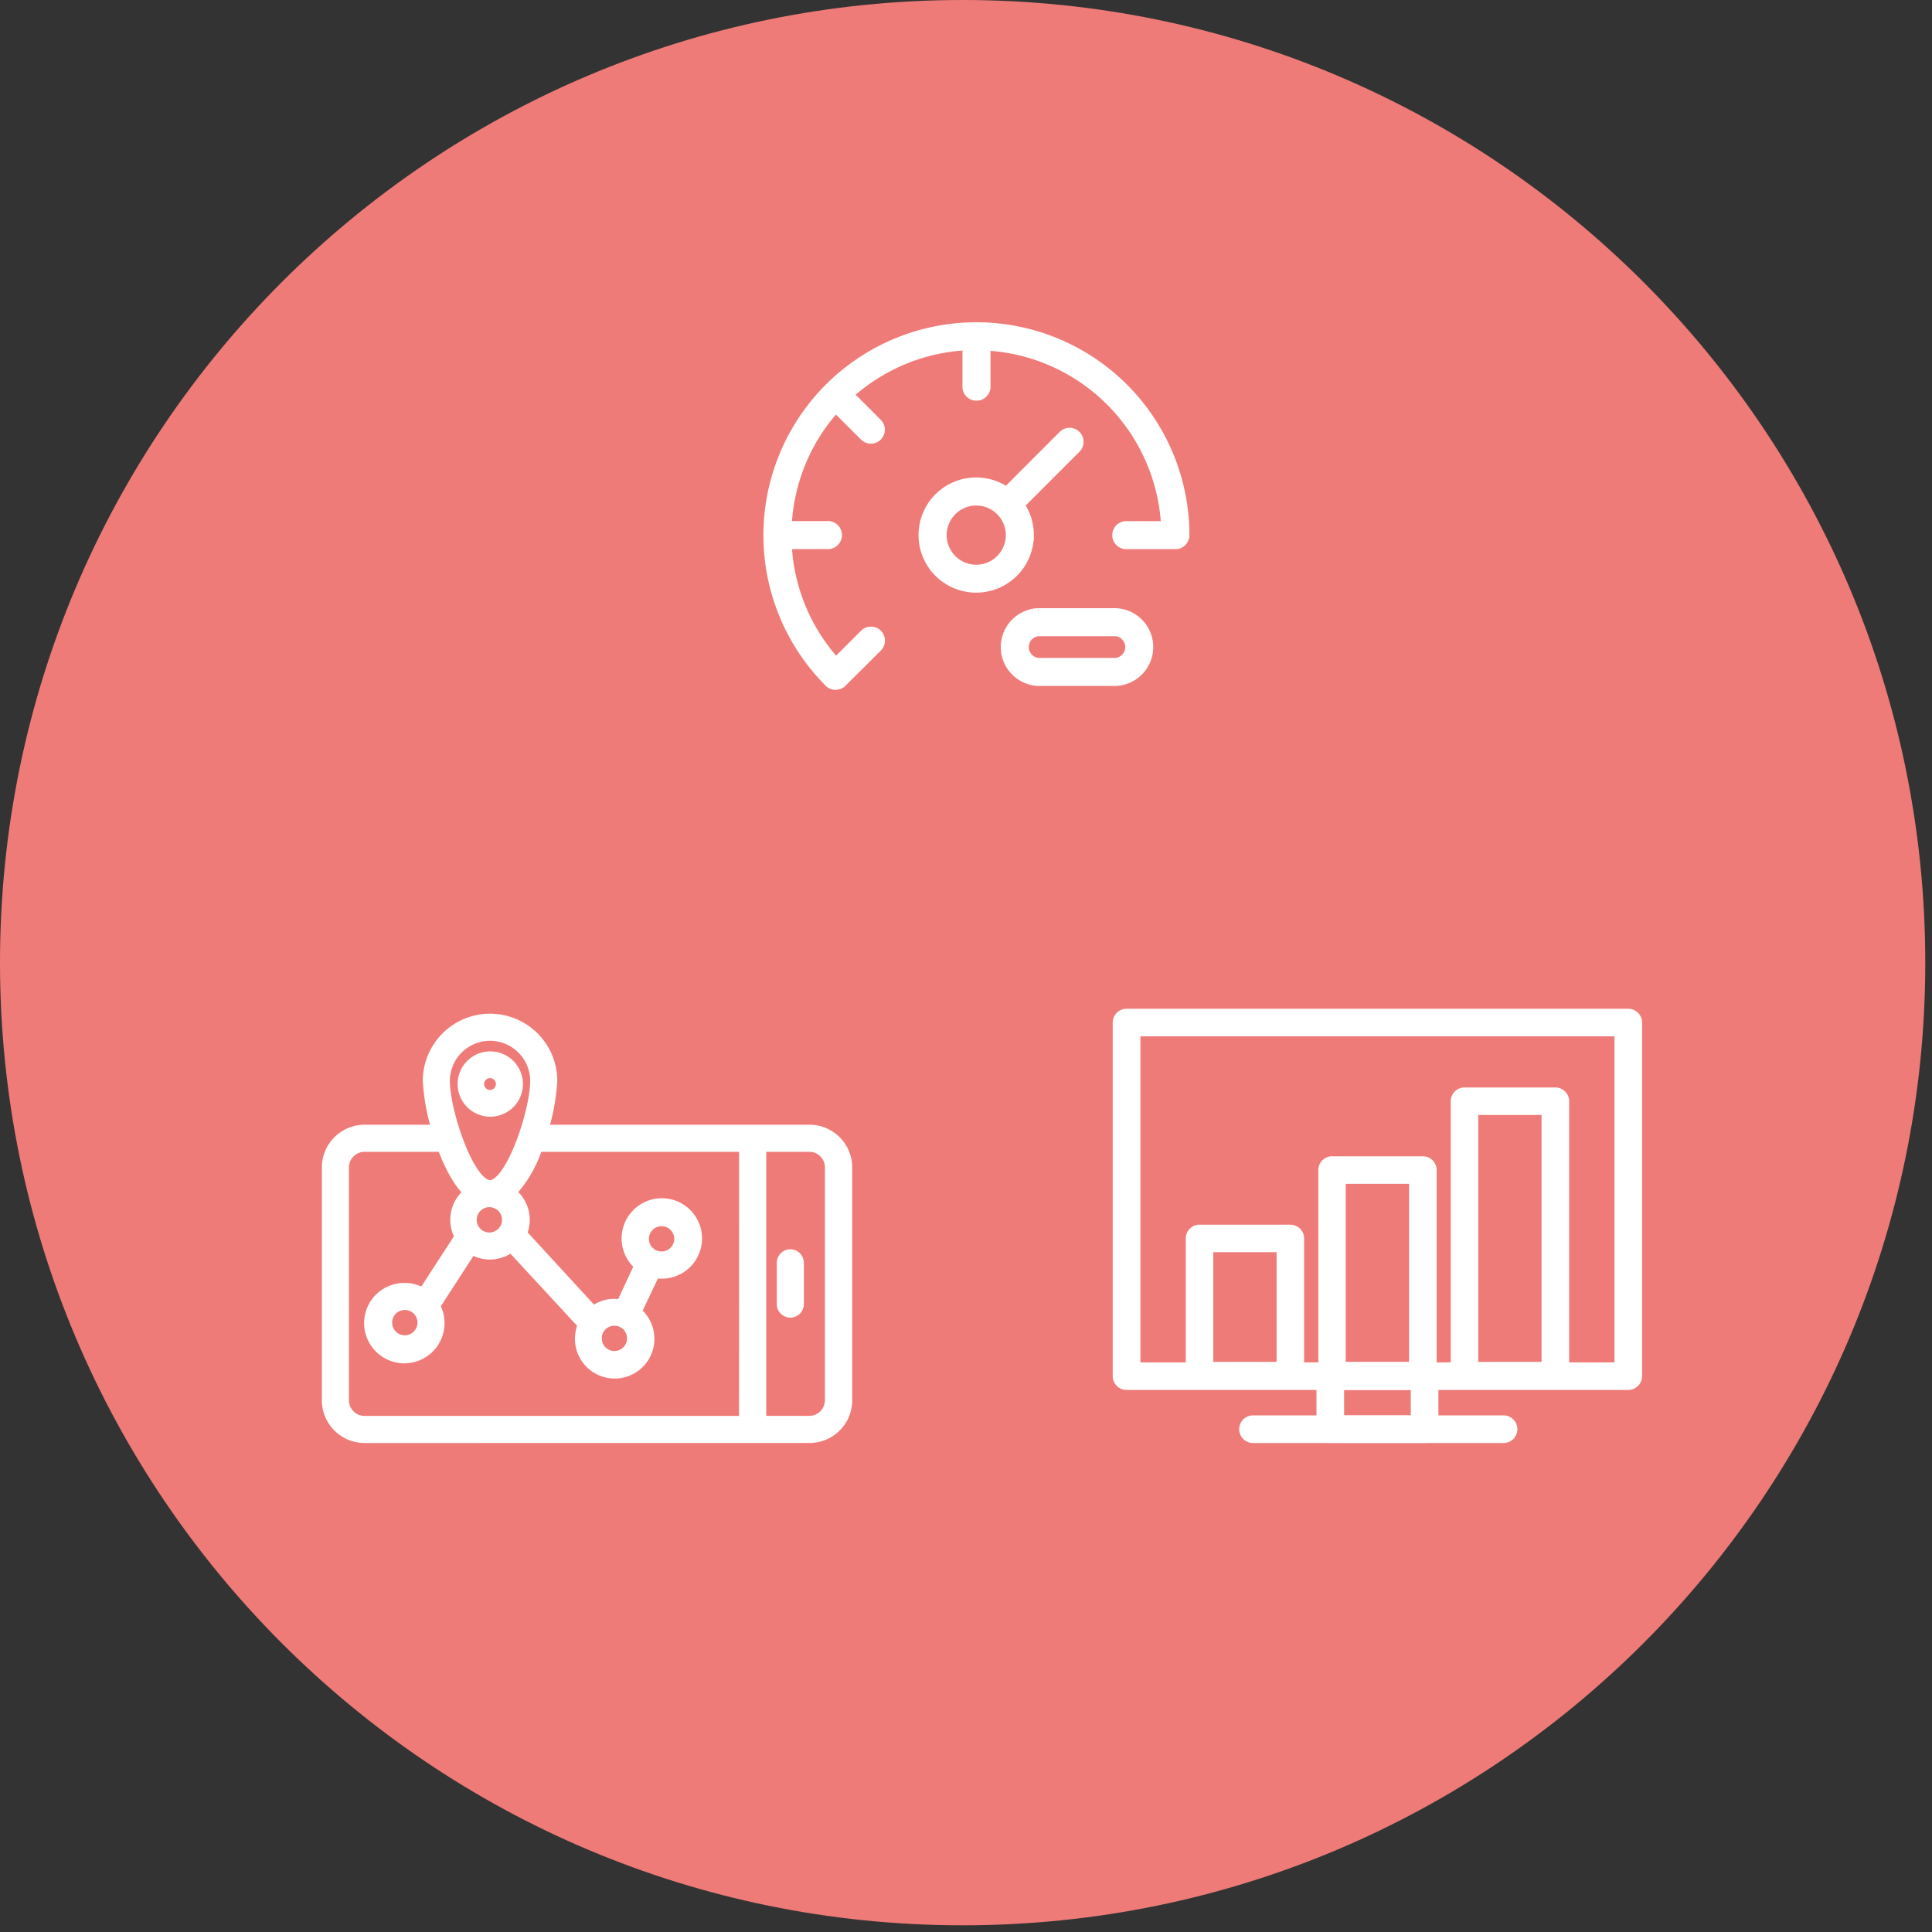 <svg xmlns="http://www.w3.org/2000/svg" width="85" height="85" viewBox="0 0 85 85"><rect x="0" y="0" width="85" height="85" fill="#333333" stroke="none"/><g><g><g><path fill="#ef7b78" d="M0 42.353C0 18.962 18.962 0 42.352 0c23.39 0 42.352 18.962 42.352 42.353 0 23.39-18.962 42.352-42.352 42.352C18.962 84.705 0 65.743 0 42.353z"/></g><g><g><g><path fill="#fff" d="M35.615 49.734c.9 0 1.629.73 1.629 1.629v10.242c0 .9-.729 1.63-1.629 1.631H16.04c-.9 0-1.629-.729-1.629-1.628V51.363c0-.9.73-1.629 1.629-1.629h3.212a9.124 9.124 0 0 1-.4-2.177 2.708 2.708 0 1 1 5.416 0 9.163 9.163 0 0 1-.404 2.177zm-16.073-2.177c0 1.35 1.076 4.613 2.017 4.613.94 0 2.017-3.275 2.017-4.613a2.02 2.02 0 0 0-2.017-2.017 2.02 2.02 0 0 0-2.017 2.017zm2.017 5.304a.807.807 0 1 0 0 1.613.807.807 0 0 0 0-1.613zm11.209-2.436h-9.133a5.357 5.357 0 0 1-1.187 2.044c.567.414.766 1.167.478 1.807l3.17 3.45a1.483 1.483 0 0 1 1.25-.297l.818-1.76a1.519 1.519 0 1 1 .635.303l-.83 1.753a1.498 1.498 0 1 1-2.287.552l-3.189-3.45a1.483 1.483 0 0 1-1.747.098l-1.64 2.53a1.519 1.519 0 1 1-1.297-.762c.288 0 .57.083.81.24l1.64-2.527a1.483 1.483 0 0 1 .407-1.937c-.49-.448-.89-1.225-1.187-2.044h-3.44a.94.94 0 0 0-.938.938v10.242c0 .518.42.939.938.94h16.726zm-14.149 7.766a.807.807 0 0 0-.813-.807.807.807 0 1 0 .81.807zm7.608.691a.804.804 0 0 0 .804.807.807.807 0 1 0-.807-.807zm2.88-3.571a.807.807 0 1 0 0-1.614.807.807 0 0 0 0 1.614zm7.437-3.948a.937.937 0 0 0-.938-.938h-2.144v12.117h2.144a.94.94 0 0 0 .938-.937z"/><path fill="none" stroke="#fff" stroke-miterlimit="20" stroke-width=".5" d="M35.615 49.734c.9 0 1.629.73 1.629 1.629v10.242c0 .9-.729 1.63-1.629 1.631H16.04c-.9 0-1.629-.729-1.629-1.628V51.363c0-.9.73-1.629 1.629-1.629h3.212a9.124 9.124 0 0 1-.4-2.177 2.708 2.708 0 1 1 5.416 0 9.163 9.163 0 0 1-.404 2.177zm-16.073-2.177c0 1.35 1.076 4.613 2.017 4.613.94 0 2.017-3.275 2.017-4.613a2.02 2.02 0 0 0-2.017-2.017 2.02 2.02 0 0 0-2.017 2.017zm2.017 5.304a.807.807 0 1 0 0 1.613.807.807 0 0 0 0-1.613zm11.209-2.436h-9.133a5.357 5.357 0 0 1-1.187 2.044c.567.414.766 1.167.478 1.807l3.17 3.45a1.483 1.483 0 0 1 1.25-.297l.818-1.76a1.519 1.519 0 1 1 .635.303l-.83 1.753a1.498 1.498 0 1 1-2.287.552l-3.189-3.45a1.483 1.483 0 0 1-1.747.098l-1.64 2.53a1.519 1.519 0 1 1-1.297-.762c.288 0 .57.083.81.24l1.64-2.527a1.483 1.483 0 0 1 .407-1.937c-.49-.448-.89-1.225-1.187-2.044h-3.44a.94.94 0 0 0-.938.938v10.242c0 .518.42.939.938.94h16.726zm-14.149 7.766a.807.807 0 0 0-.813-.807.807.807 0 1 0 .81.807zm7.608.691a.804.804 0 0 0 .804.807.807.807 0 1 0-.807-.807zm2.88-3.571a.807.807 0 1 0 0-1.614.807.807 0 0 0 0 1.614zm7.437-3.948a.937.937 0 0 0-.938-.938h-2.144v12.117h2.144a.94.94 0 0 0 .938-.937z"/></g><g><path fill="#fff" d="M21.57 48.88a1.186 1.186 0 1 1 0-2.373 1.186 1.186 0 0 1 0 2.373zm-.011-.676a.51.51 0 1 0 0-1.02.51.51 0 0 0 0 1.02z"/><path fill="none" stroke="#fff" stroke-miterlimit="20" stroke-width=".5" d="M21.57 48.88a1.186 1.186 0 1 1 0-2.373 1.186 1.186 0 0 1 0 2.373zm-.011-.676a.51.51 0 1 0 0-1.02.51.51 0 0 0 0 1.02z"/></g><g><path fill="#fff" d="M34.773 55.213a.347.347 0 0 0-.347.347v1.85a.347.347 0 0 0 .69 0v-1.85a.347.347 0 0 0-.343-.347z"/><path fill="none" stroke="#fff" stroke-miterlimit="20" stroke-width=".5" d="M34.773 55.213a.347.347 0 0 0-.347.347v1.85a.347.347 0 0 0 .69 0v-1.85a.347.347 0 0 0-.343-.347z"/></g><g><path fill="#fff" d="M49.562 44.632h22.074c.197 0 .358.16.36.356v15.558a.359.359 0 0 1-.36.356H49.562a.356.356 0 0 1-.356-.356V44.988c0-.196.16-.356.356-.356zm21.718.712H49.924V60.19H71.28z"/><path fill="none" stroke="#fff" stroke-miterlimit="20" stroke-width=".5" d="M49.562 44.632h22.074c.197 0 .358.16.36.356v15.558a.359.359 0 0 1-.36.356H49.562a.356.356 0 0 1-.356-.356V44.988c0-.196.16-.356.356-.356zm21.718.712H49.924V60.19H71.28z"/></g><g><path fill="#fff" d="M58.526 60.187h4.153a.359.359 0 0 1 .355.36v2.33c0 .197-.159.356-.355.356h-4.153a.356.356 0 0 1-.356-.355v-2.332c0-.197.159-.357.356-.359zm3.794.715h-3.435v1.62h3.435z"/><path fill="none" stroke="#fff" stroke-miterlimit="20" stroke-width=".5" d="M58.526 60.187h4.153a.359.359 0 0 1 .355.36v2.33c0 .197-.159.356-.355.356h-4.153a.356.356 0 0 1-.356-.355v-2.332c0-.197.159-.357.356-.359zm3.794.715h-3.435v1.62h3.435z"/></g><g><path fill="#fff" d="M55.091 62.522a.359.359 0 0 0 0 .714h11.02a.359.359 0 1 0 0-.714z"/><path fill="none" stroke="#fff" stroke-miterlimit="20" stroke-width=".5" d="M55.091 62.522a.359.359 0 0 0 0 .714h11.02a.359.359 0 1 0 0-.714z"/></g><g><path fill="#fff" d="M64.432 48.094h3.995a.356.356 0 0 1 .359.356v12.075a.359.359 0 0 1-.36.356h-3.994a.356.356 0 0 1-.356-.356V48.45c0-.197.159-.356.356-.356zm3.639.712h-3.284v11.36h3.284z"/><path fill="none" stroke="#fff" stroke-miterlimit="20" stroke-width=".5" d="M64.432 48.094h3.995a.356.356 0 0 1 .359.356v12.075a.359.359 0 0 1-.36.356h-3.994a.356.356 0 0 1-.356-.356V48.45c0-.197.159-.356.356-.356zm3.639.712h-3.284v11.36h3.284z"/></g><g><path fill="#fff" d="M58.606 51.122h3.995c.197 0 .356.16.356.356v9.044c0 .197-.159.356-.356.356h-3.995a.356.356 0 0 1-.356-.356v-9.044c0-.196.16-.356.356-.356zm3.637.712h-3.287v8.332h3.287z"/><path fill="none" stroke="#fff" stroke-miterlimit="20" stroke-width=".5" d="M58.606 51.122h3.995c.197 0 .356.16.356.356v9.044c0 .197-.159.356-.356.356h-3.995a.356.356 0 0 1-.356-.356v-9.044c0-.196.16-.356.356-.356zm3.637.712h-3.287v8.332h3.287z"/></g><g><path fill="#fff" d="M52.775 54.13h3.995c.197 0 .356.16.356.356v6.04c0 .196-.16.355-.356.355h-3.995a.356.356 0 0 1-.356-.356v-6.039c0-.196.159-.356.356-.356zm3.639.712H53.13v5.324h3.284z"/><path fill="none" stroke="#fff" stroke-miterlimit="20" stroke-width=".5" d="M52.775 54.13h3.995c.197 0 .356.16.356.356v6.04c0 .196-.16.355-.356.355h-3.995a.356.356 0 0 1-.356-.356v-6.039c0-.196.159-.356.356-.356zm3.639.712H53.13v5.324h3.284z"/></g><g><path fill="#fff" d="M44.502 23.543a1.551 1.551 0 1 1-3.103 0 1.551 1.551 0 0 1 3.103 0zm.733 0a2.254 2.254 0 0 0-.43-1.335l2.512-2.512a.366.366 0 1 0-.52-.516l-2.509 2.512a2.284 2.284 0 1 0-1.334 4.132 2.284 2.284 0 0 0 2.28-2.281zm3.737 4.197a.73.73 0 1 1 0 1.456h-3.284a.73.73 0 0 1 0-1.456zm0 2.189a1.462 1.462 0 1 0 0-2.922h-3.284a1.462 1.462 0 0 0 0 2.922zm-11.95.062l1.554-1.545a.368.368 0 0 0 0-.52.365.365 0 0 0-.517 0l-1.284 1.285a8.359 8.359 0 0 1-2.195-5.303h1.812a.368.368 0 1 0 0-.733H34.58a8.356 8.356 0 0 1 2.186-5.3l1.284 1.28a.365.365 0 1 0 .517-.515l-1.285-1.285a8.391 8.391 0 0 1 5.313-2.198v1.816a.368.368 0 1 0 .732 0v-1.804a8.406 8.406 0 0 1 8.009 8.009H49.52a.368.368 0 0 0 0 .733h2.189a.365.365 0 0 0 .37-.368 9.121 9.121 0 1 0-15.578 6.448c.067.07.16.11.258.11s.193-.04.261-.11z"/><path fill="none" stroke="#fff" stroke-miterlimit="20" stroke-width=".5" d="M44.502 23.543a1.551 1.551 0 1 1-3.103 0 1.551 1.551 0 0 1 3.103 0zm.733 0a2.254 2.254 0 0 0-.43-1.335l2.512-2.512a.366.366 0 1 0-.52-.516l-2.509 2.512a2.284 2.284 0 1 0-1.334 4.132 2.284 2.284 0 0 0 2.28-2.281zm3.737 4.197a.73.73 0 1 1 0 1.456h-3.284a.73.73 0 0 1 0-1.456zm0 2.189a1.462 1.462 0 1 0 0-2.922h-3.284a1.462 1.462 0 0 0 0 2.922zm-11.95.062l1.554-1.545a.368.368 0 0 0 0-.52.365.365 0 0 0-.517 0l-1.284 1.285a8.359 8.359 0 0 1-2.195-5.303h1.812a.368.368 0 1 0 0-.733H34.58a8.356 8.356 0 0 1 2.186-5.3l1.284 1.28a.365.365 0 1 0 .517-.515l-1.285-1.285a8.391 8.391 0 0 1 5.313-2.198v1.816a.368.368 0 1 0 .732 0v-1.804a8.406 8.406 0 0 1 8.009 8.009H49.52a.368.368 0 0 0 0 .733h2.189a.365.365 0 0 0 .37-.368 9.121 9.121 0 1 0-15.578 6.448c.067.07.16.11.258.11s.193-.04.261-.11z"/></g></g></g></g></g></svg>